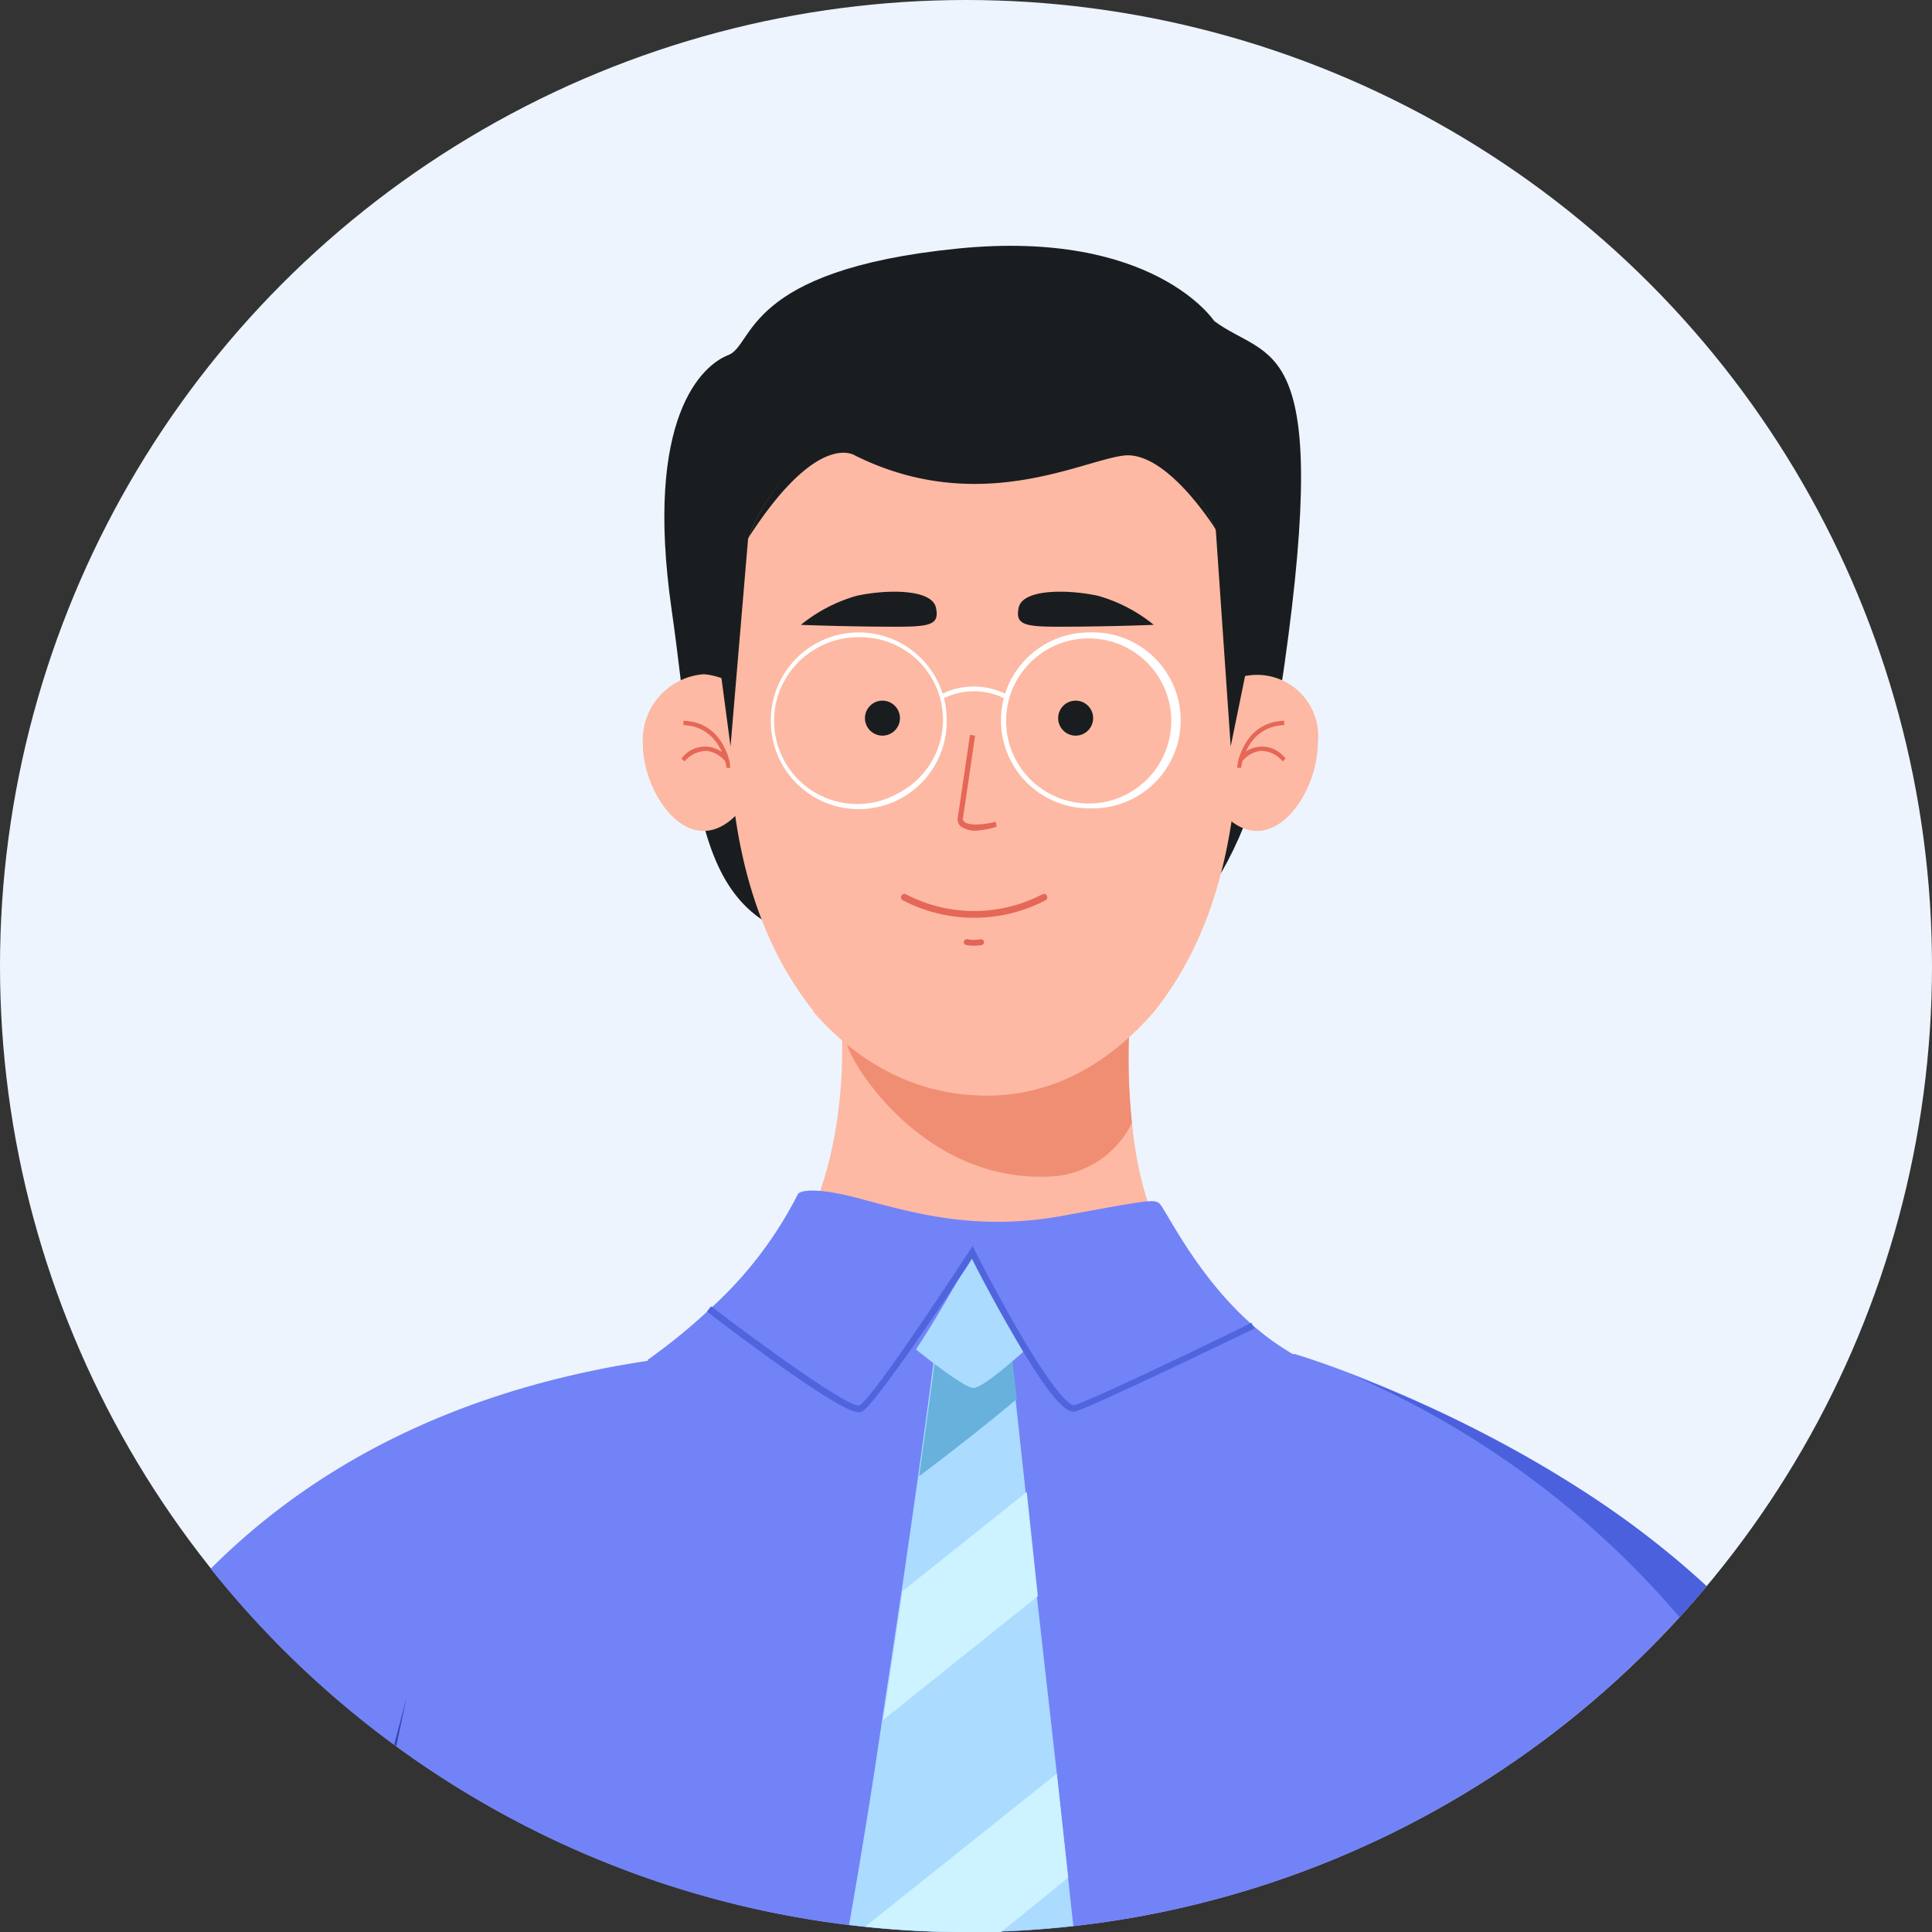 <svg xmlns="http://www.w3.org/2000/svg" viewBox="0 0 117 117"><rect x="0" y="0" width="117" height="117" fill="#333333" stroke="none"/><defs><style>.cls-1{fill:#edf4fe;}.cls-2{fill:#7283f7;}.cls-3{fill:#fdb9a3;}.cls-4{fill:#f08e73;}.cls-5{fill:#abdbff;}.cls-6{fill:#68b1dd;}.cls-7{fill:#3745af;}.cls-8{fill:#ccf3ff;}.cls-9{fill:#5065dd;}.cls-10{fill:#4b60dd;}.cls-11{fill:#1a1d1f;}.cls-12{fill:#e56757;}.cls-13{fill:#e36556;}.cls-14,.cls-16{fill:none;}.cls-14{stroke:#e56757;stroke-linecap:round;stroke-miterlimit:10;stroke-width:0.41px;}.cls-15{fill:#fff;}</style></defs><g id="图层_2" data-name="图层 2"><g id="Design"><circle class="cls-1" cx="58.5" cy="58.5" r="58.5"/><path class="cls-2" d="M103.35,96.06A58.5,58.5,0,0,1,12.76,95c6-6,14.82-11.11,27.89-12.79L78.28,82l.14,0c.39.12,1.54.48,3.2,1.11C86.53,85,95.92,89.15,103.35,96.06Z"/><path class="cls-3" d="M78.29,82a34.37,34.37,0,0,1-12,6.72h0c-12.55,3.76-22.55-3-26.44-6.24l.84-.33a13.42,13.42,0,0,0,2.11-1.06C52.68,75,50.87,61,50.87,61H68.48A37,37,0,0,0,68.55,68C69.14,73.85,71.29,79,78.29,82Z"/><path class="cls-4" d="M68.55,68A5.81,5.81,0,0,1,64,71.22c-8.21.69-12.82-7.37-12.72-8.12L51.65,61H68.47A37.57,37.57,0,0,0,68.55,68Z"/><path class="cls-2" d="M78.29,82s-5.51,9-19.24,8.83-19.84-8.47-19.84-8.47A35.85,35.85,0,0,0,43,79.27a24,24,0,0,0,5.36-7s.49-.56,3.84.35,7.08,1.94,12.2,1,5.44-1,5.79-.76,2.23,4.42,5.75,7.46A15.17,15.17,0,0,0,78.29,82Z"/><path class="cls-5" d="M65,116.64a58.37,58.37,0,0,1-6.51.36,57,57,0,0,1-7.07-.43c.73-4.18,1.42-8.41,2-12.41.42-2.74.82-5.37,1.18-7.81s.71-4.91,1-6.95c.68-4.85,1.07-7.94,1.07-7.94h4.48l.35,3.27.61,5.63.68,6.3L64,107.41l.68,6.3Z"/><path class="cls-6" d="M61.57,84.73C60,86.06,57.79,87.8,55.66,89.4c.68-4.85,1.08-7.94,1.08-7.94h4.47Z"/><path class="cls-5" d="M54.49,80.93s3.6,3,4.42,3.12,5.36-4.34,5.36-4.34l-2.73-4.88H55.65Z"/><path class="cls-2" d="M75.9,80.32c-4.58,2.35-10,5-10.75,5-1.36-.13-6.24-9.44-6.24-9.44s-5,9.45-6.78,9.44c-1.93,0-5.72-3.54-9.17-6a24,24,0,0,0,5.36-7s.49-.56,3.84.35,7.08,1.94,12.2,1,5.44-1,5.79-.76S72.38,77.28,75.9,80.32Z"/><path class="cls-7" d="M24.62,102.82,24,105.74a.6.6,0,0,1-.13-.09Z"/><path class="cls-7" d="M90.91,107.21l0,0c-.14-.7-.24-1.18-.29-1.45Z"/><path class="cls-8" d="M62.85,96.66l-9.37,7.5c.43-2.74.82-5.37,1.18-7.81l7.52-6Z"/><path class="cls-8" d="M64.69,113.71,60.63,117c-.7,0-1.42,0-2.13,0a53.45,53.45,0,0,1-6.1-.33L64,107.41Z"/><path class="cls-9" d="M52,85.52c-.36,0-1.36-.39-4.91-2.92-2.17-1.54-4.26-3.16-4.28-3.17l.25-.32c3.95,3,8.38,6.12,8.95,6s4.41-5.89,6.7-9.36l.19-.3.16.32s1.25,2.48,2.63,4.85c2.64,4.54,3.3,4.5,3.37,4.48,1.25-.38,10.63-4.91,10.72-5l.18.36c-.39.19-9.5,4.59-10.79,5-.28.09-1,.29-3.83-4.67-1.1-1.88-2.11-3.82-2.48-4.56C57.74,78,53,85.07,52.22,85.47A.36.36,0,0,1,52,85.52Z"/><path class="cls-10" d="M103.35,96.06c-.53.64-1.08,1.26-1.64,1.87A54.73,54.73,0,0,0,81.83,83.25a75.32,75.32,0,0,1,14.43,7.3A54.32,54.32,0,0,1,103.35,96.06Z"/><path class="cls-11" d="M69.87,57.12s5.81-2,7.91-16.83c2.86-20.23-.92-18.37-4.25-20.85,0,0-3.66-5.57-15.51-4.39-13,1.3-12.33,5.84-13.91,6.45S39,25.25,40.67,36.9,41.74,56.6,51,57.12,69.87,57.12,69.87,57.12Z"/><path class="cls-3" d="M79.8,45.05a3.71,3.71,0,1,0-7.36,0c0,2.33,1.65,5.27,3.68,5.27S79.8,47.38,79.8,45.05Z"/><path class="cls-12" d="M75.16,46.5l-.26,0s.31-2.78,2.87-2.85v.26C75.45,44,75.16,46.47,75.16,46.5Z"/><path class="cls-12" d="M77.68,46.11a1.76,1.76,0,0,0-1.32-.64,1.71,1.71,0,0,0-1.13.63L75,45.94a1.76,1.76,0,0,1,2.85,0Z"/><path class="cls-3" d="M38.93,45.05a4,4,0,0,1,3.68-4.22,4,4,0,0,1,3.68,4.22c0,2.33-1.65,5.27-3.68,5.27S38.93,47.38,38.93,45.05Z"/><path class="cls-12" d="M44,46.5l.26,0s-.31-2.78-2.87-2.85v.26C43.69,44,44,46.47,44,46.5Z"/><path class="cls-12" d="M41.46,46.11a1.76,1.76,0,0,1,1.32-.64,1.71,1.71,0,0,1,1.13.63l.21-.16a1.76,1.76,0,0,0-2.85,0Z"/><path class="cls-3" d="M69.89,61.27c-2.73,3.13-6.18,5.15-10.32,5.08S52,64.4,49.25,61.27l0-.06C44.32,55,43.33,46,44.65,35.34a12.08,12.08,0,0,1,.66-2.74c2.1-5.7,8.07-8.09,11.58-9a10.36,10.36,0,0,1,5.36,0c3.4.91,9.1,3.17,11.37,8.48h0a11.79,11.79,0,0,1,.87,3.28C75.82,46.08,74.82,55.09,69.89,61.27Z"/><circle class="cls-11" cx="65.14" cy="43.49" r="1.06"/><circle class="cls-11" cx="53.44" cy="43.49" r="1.06"/><path class="cls-11" d="M69.87,37.84s-2.12.09-4.91.11-3.51,0-3.27-1.15,3-1.11,4.8-.72A9.36,9.36,0,0,1,69.87,37.84Z"/><path class="cls-11" d="M48.5,37.84s2.13.09,4.92.11,3.51,0,3.26-1.15-3-1.11-4.8-.72A9.47,9.47,0,0,0,48.5,37.84Z"/><path class="cls-12" d="M59.18,50.3a1.48,1.48,0,0,1-1-.26A.58.58,0,0,1,58,49.5c.16-1,.73-4.91.74-5l.31.05s-.58,4-.73,4.95a.24.24,0,0,0,.07.26c.29.28,1.32.17,1.9,0l.07.31A6.41,6.41,0,0,1,59.18,50.3Z"/><path class="cls-11" d="M73.53,30.68l1,14.52,1-4.89S78.67,33.8,73.53,30.68Z"/><path class="cls-11" d="M45.61,29,44.24,45.2l-.65-4.89S40.47,33.8,45.61,29Z"/><path class="cls-11" d="M73.62,32.06c-.09-.14-3-4.8-5.59-4.47s-8.81,3.69-16.24,0c0,0-2.23-1.61-6.48,5,2.1-5.7,8.07-8.26,11.58-9.19a10.36,10.36,0,0,1,5.36,0C65.65,24.31,71.35,26.75,73.62,32.06Z"/><path class="cls-13" d="M58.48,57.22a.17.17,0,0,1-.11-.2.18.18,0,0,1,.21-.14,2.15,2.15,0,0,0,.8,0,.19.19,0,0,1,.21.15.17.17,0,0,1-.15.2,2.65,2.65,0,0,1-.93,0Z"/><path class="cls-14" d="M54.77,54.34a9.14,9.14,0,0,0,8.45,0"/><path class="cls-15" d="M65.94,38.3A5.35,5.35,0,0,0,60.87,42a2.29,2.29,0,0,0-.08.28,5.43,5.43,0,0,0-.17,1.35,5.31,5.31,0,0,0,2.85,4.71l.26.13a5.53,5.53,0,0,0,1.4.42,5.42,5.42,0,0,0,.81.06,5.33,5.33,0,1,0,0-10.65Zm0,10.36a4.57,4.57,0,0,1-.83-.07,4.66,4.66,0,0,1-1.22-.37l-.26-.12a5,5,0,1,1,2.31.56Z"/><path class="cls-15" d="M57.16,42.27c0-.09,0-.19-.08-.28A5.33,5.33,0,0,0,52,38.3a5.32,5.32,0,0,0-5.32,5.33A5.32,5.32,0,0,0,52,49a4.93,4.93,0,0,0,.78-.06,5.07,5.07,0,0,0,1.88-.65l.09-.05h0a5.31,5.31,0,0,0,2.58-4.55A5.13,5.13,0,0,0,57.16,42.27ZM54.46,48a5,5,0,0,1-5.09-8.69A5,5,0,0,1,52,38.59,5,5,0,0,1,54.46,48Z"/><path class="cls-15" d="M60.9,42.33a4.16,4.16,0,0,0-3.83,0l-.15-.24a4.34,4.34,0,0,1,4.1,0Z"/><path class="cls-16" d="M117,58.5a58.25,58.25,0,0,1-13.65,37.56c-.53.64-1.08,1.26-1.64,1.87a58.78,58.78,0,0,1-10.8,9.28l0,0A58.13,58.13,0,0,1,65,116.64c-1.45.16-2.9.27-4.38.32-.7,0-1.42,0-2.13,0a53.45,53.45,0,0,1-6.1-.33c-.33,0-.65-.06-1-.1A58,58,0,0,1,24,105.74a.6.6,0,0,1-.13-.09A58.92,58.92,0,0,1,12.76,95,58.5,58.5,0,1,1,117,58.5Z"/></g></g></svg>